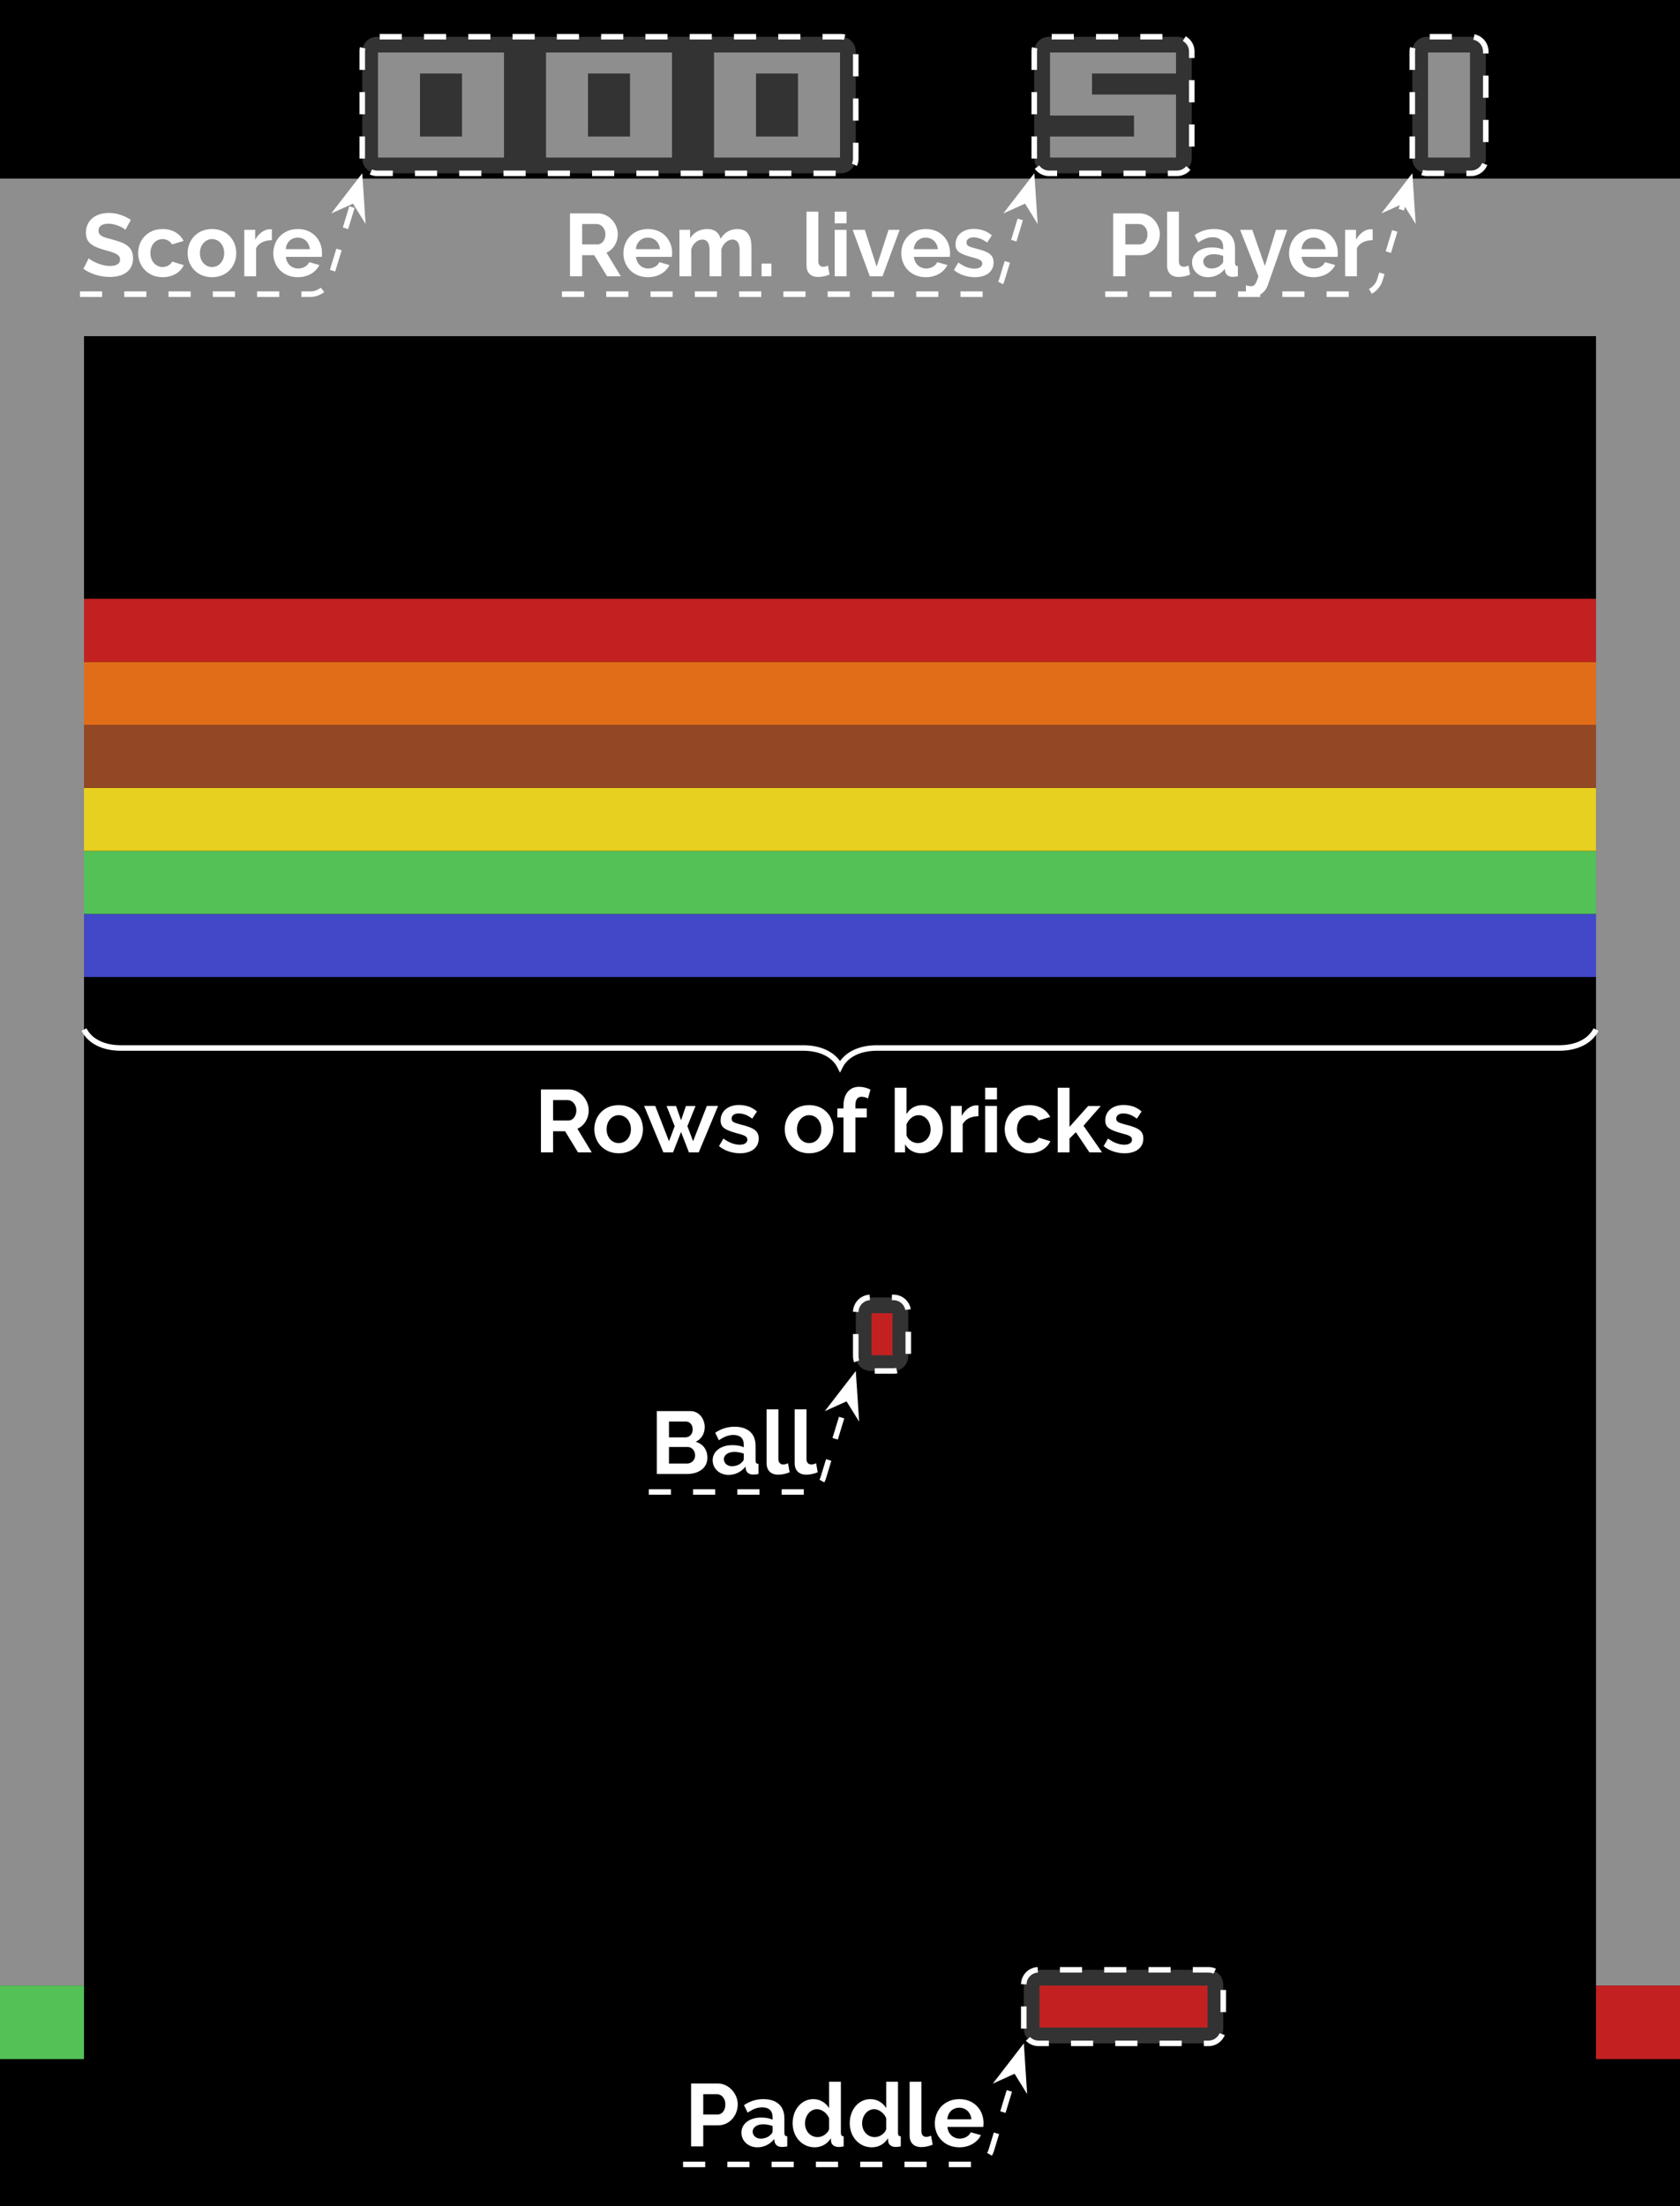<?xml version="1.0" encoding="UTF-8"?>
<svg xmlns="http://www.w3.org/2000/svg" xmlns:xlink="http://www.w3.org/1999/xlink" width="226.785pt" height="297.656pt" viewBox="0 0 226.785 297.656" version="1.1">
<rect x="0" y="0" width="226.785" height="297.656" fill="#333333" stroke="none"/>
<defs>
<g>
<symbol overflow="visible" id="glyph0-0">
<path style="stroke:none;" d=""/>
</symbol>
<symbol overflow="visible" id="glyph0-1">
<path style="stroke:none;" d="M 6.672 -7.609 C 5.922 -8.109 4.891 -8.547 3.703 -8.547 C 1.984 -8.547 0.609 -7.609 0.609 -5.875 C 0.609 -4.578 1.406 -4.047 3.016 -3.578 C 4.344 -3.219 5.219 -2.984 5.219 -2.266 C 5.219 -1.703 4.75 -1.391 3.844 -1.391 C 2.562 -1.391 1.281 -2.141 0.984 -2.422 L 0.266 -1 C 1.25 -0.312 2.562 0.094 3.828 0.094 C 5.484 0.094 6.969 -0.594 6.969 -2.422 C 6.969 -3.984 5.922 -4.5 4.25 -4.938 C 2.969 -5.266 2.312 -5.453 2.312 -6.141 C 2.312 -6.75 2.766 -7.094 3.656 -7.094 C 4.672 -7.094 5.719 -6.5 5.938 -6.266 Z M 6.672 -7.609 "/>
</symbol>
<symbol overflow="visible" id="glyph0-2">
<path style="stroke:none;" d="M 0.328 -3.125 C 0.328 -1.406 1.609 0.125 3.641 0.125 C 5.016 0.125 6.062 -0.562 6.484 -1.5 L 4.922 -1.984 C 4.734 -1.562 4.203 -1.25 3.625 -1.25 C 2.719 -1.25 1.984 -2.031 1.984 -3.125 C 1.984 -4.25 2.703 -5.016 3.625 -5.016 C 4.156 -5.016 4.641 -4.75 4.906 -4.297 L 6.469 -4.766 C 5.984 -5.719 5 -6.375 3.641 -6.375 C 1.594 -6.375 0.328 -4.875 0.328 -3.125 Z M 0.328 -3.125 "/>
</symbol>
<symbol overflow="visible" id="glyph0-3">
<path style="stroke:none;" d="M 3.625 0.125 C 5.672 0.125 6.891 -1.406 6.891 -3.125 C 6.891 -4.859 5.656 -6.375 3.625 -6.375 C 1.594 -6.375 0.328 -4.859 0.328 -3.125 C 0.328 -1.406 1.578 0.125 3.625 0.125 Z M 1.984 -3.125 C 1.984 -4.203 2.703 -5.016 3.625 -5.016 C 4.547 -5.016 5.266 -4.219 5.266 -3.125 C 5.266 -2.031 4.547 -1.25 3.625 -1.25 C 2.703 -1.25 1.984 -2.016 1.984 -3.125 Z M 1.984 -3.125 "/>
</symbol>
<symbol overflow="visible" id="glyph0-4">
<path style="stroke:none;" d="M 4.453 -6.328 C 4.391 -6.344 4.297 -6.344 4.141 -6.344 C 3.469 -6.344 2.641 -5.766 2.203 -4.922 L 2.203 -6.266 L 0.734 -6.266 L 0.734 0 L 2.328 0 L 2.328 -3.797 C 2.672 -4.5 3.484 -4.859 4.453 -4.875 Z M 4.453 -6.328 "/>
</symbol>
<symbol overflow="visible" id="glyph0-5">
<path style="stroke:none;" d="M 3.641 0.125 C 5.016 0.125 6.094 -0.562 6.547 -1.516 L 5.172 -1.906 C 4.969 -1.391 4.328 -1.047 3.688 -1.047 C 2.859 -1.047 2.109 -1.641 2.031 -2.625 L 6.875 -2.625 C 6.891 -2.75 6.906 -2.953 6.906 -3.156 C 6.906 -4.859 5.688 -6.375 3.641 -6.375 C 1.609 -6.375 0.328 -4.875 0.328 -3.094 C 0.328 -1.359 1.609 0.125 3.641 0.125 Z M 2.016 -3.656 C 2.078 -4.594 2.766 -5.219 3.625 -5.219 C 4.5 -5.219 5.172 -4.594 5.266 -3.656 Z M 2.016 -3.656 "/>
</symbol>
<symbol overflow="visible" id="glyph0-6">
<path style="stroke:none;" d="M 2.531 0 L 2.531 -2.844 L 4.156 -2.844 L 5.891 0 L 7.75 0 L 5.812 -3.188 C 6.734 -3.578 7.344 -4.578 7.344 -5.672 C 7.344 -7.047 6.203 -8.484 4.641 -8.484 L 0.891 -8.484 L 0.891 0 Z M 2.531 -7.047 L 4.531 -7.047 C 5.109 -7.047 5.672 -6.453 5.672 -5.672 C 5.672 -4.906 5.219 -4.297 4.609 -4.297 L 2.531 -4.297 Z M 2.531 -7.047 "/>
</symbol>
<symbol overflow="visible" id="glyph0-7">
<path style="stroke:none;" d="M 10.453 -3.906 C 10.453 -5.109 10.125 -6.375 8.578 -6.375 C 7.594 -6.375 6.781 -5.906 6.281 -5.047 C 6.125 -5.781 5.547 -6.375 4.5 -6.375 C 3.484 -6.375 2.641 -5.922 2.172 -5.109 L 2.172 -6.266 L 0.734 -6.266 L 0.734 0 L 2.328 0 L 2.328 -3.656 C 2.562 -4.438 3.203 -4.953 3.828 -4.953 C 4.438 -4.953 4.797 -4.516 4.797 -3.516 L 4.797 0 L 6.391 0 L 6.391 -3.641 C 6.641 -4.422 7.25 -4.953 7.891 -4.953 C 8.5 -4.953 8.859 -4.5 8.859 -3.516 L 8.859 0 L 10.453 0 Z M 10.453 -3.906 "/>
</symbol>
<symbol overflow="visible" id="glyph0-8">
<path style="stroke:none;" d="M 2.016 0 L 2.016 -1.719 L 0.688 -1.719 L 0.688 0 Z M 2.016 0 "/>
</symbol>
<symbol overflow="visible" id="glyph0-9">
<path style="stroke:none;" d="M 0.719 -1.453 C 0.719 -0.469 1.297 0.094 2.297 0.094 C 2.766 0.094 3.391 -0.031 3.828 -0.234 L 3.609 -1.453 C 3.406 -1.344 3.156 -1.281 2.969 -1.281 C 2.562 -1.281 2.312 -1.547 2.312 -2.016 L 2.312 -8.719 L 0.719 -8.719 Z M 0.719 -1.453 "/>
</symbol>
<symbol overflow="visible" id="glyph0-10">
<path style="stroke:none;" d="M 2.328 0 L 2.328 -6.266 L 0.734 -6.266 L 0.734 0 Z M 2.328 -7.141 L 2.328 -8.719 L 0.734 -8.719 L 0.734 -7.141 Z M 2.328 -7.141 "/>
</symbol>
<symbol overflow="visible" id="glyph0-11">
<path style="stroke:none;" d="M 4.141 0 L 6.453 -6.266 L 4.953 -6.266 L 3.344 -1.297 L 1.75 -6.266 L 0.109 -6.266 L 2.422 0 Z M 4.141 0 "/>
</symbol>
<symbol overflow="visible" id="glyph0-12">
<path style="stroke:none;" d="M 3.094 0.125 C 4.656 0.125 5.625 -0.641 5.625 -1.859 C 5.625 -2.922 4.938 -3.328 3.203 -3.75 C 2.281 -4 1.969 -4.109 1.969 -4.547 C 1.969 -5.031 2.391 -5.25 2.922 -5.25 C 3.516 -5.25 4.109 -5.031 4.75 -4.547 L 5.391 -5.516 C 4.703 -6.125 3.875 -6.391 2.938 -6.391 C 1.547 -6.391 0.484 -5.594 0.484 -4.312 C 0.484 -3.359 1.078 -3.016 2.719 -2.562 C 3.688 -2.312 4.094 -2.156 4.094 -1.719 C 4.094 -1.281 3.688 -1.031 3.062 -1.031 C 2.344 -1.031 1.609 -1.312 0.859 -1.859 L 0.266 -0.844 C 0.969 -0.234 2.062 0.125 3.094 0.125 Z M 3.094 0.125 "/>
</symbol>
<symbol overflow="visible" id="glyph0-13">
<path style="stroke:none;" d="M 2.531 0 L 2.531 -2.844 L 4.547 -2.844 C 6.125 -2.844 7.188 -4.219 7.188 -5.672 C 7.188 -7.047 6.047 -8.484 4.484 -8.484 L 0.891 -8.484 L 0.891 0 Z M 2.531 -7.047 L 4.375 -7.047 C 4.953 -7.047 5.516 -6.531 5.516 -5.672 C 5.516 -4.828 5.062 -4.297 4.453 -4.297 L 2.531 -4.297 Z M 2.531 -7.047 "/>
</symbol>
<symbol overflow="visible" id="glyph0-14">
<path style="stroke:none;" d="M 2.438 0.125 C 3.344 0.125 4.172 -0.281 4.734 -1 L 4.766 -0.656 C 4.859 -0.219 5.172 0.078 5.766 0.078 C 5.969 0.078 6.188 0.062 6.484 0 L 6.484 -1.359 C 6.203 -1.375 6.094 -1.5 6.094 -1.844 L 6.094 -3.797 C 6.094 -5.453 5.047 -6.375 3.25 -6.375 C 2.312 -6.375 1.453 -6.109 0.641 -5.562 L 1.141 -4.547 C 1.812 -5.016 2.422 -5.266 3.094 -5.266 C 4.016 -5.266 4.5 -4.797 4.5 -3.969 L 4.5 -3.609 C 4.094 -3.797 3.531 -3.891 2.969 -3.891 C 1.406 -3.891 0.297 -3.062 0.297 -1.859 C 0.297 -0.734 1.219 0.125 2.438 0.125 Z M 2.891 -1.047 C 2.281 -1.047 1.812 -1.453 1.812 -2 C 1.812 -2.562 2.406 -2.984 3.234 -2.984 C 3.641 -2.984 4.109 -2.891 4.5 -2.75 L 4.5 -2.031 C 4.5 -1.875 4.406 -1.703 4.234 -1.578 C 3.953 -1.25 3.438 -1.047 2.891 -1.047 Z M 2.891 -1.047 "/>
</symbol>
<symbol overflow="visible" id="glyph0-15">
<path style="stroke:none;" d="M 0.859 2.609 C 1.141 2.703 1.406 2.734 1.656 2.734 C 2.734 2.734 3.5 2.109 3.797 1.25 L 6.438 -6.266 L 4.922 -6.266 L 3.422 -1.391 L 1.719 -6.266 L 0.078 -6.266 L 2.547 0 C 2.219 1.062 2.016 1.344 1.578 1.344 C 1.406 1.344 1.141 1.297 0.859 1.219 Z M 0.859 2.609 "/>
</symbol>
<symbol overflow="visible" id="glyph0-16">
<path style="stroke:none;" d="M 6.641 -1.5 L 5.875 -3.531 L 6.969 -6.25 L 5.672 -6.25 L 5.016 -4.328 L 4.344 -6.25 L 3.062 -6.25 L 4.156 -3.531 L 3.391 -1.5 L 1.531 -6.266 L 0.031 -6.266 L 2.625 0 L 3.938 0 L 5.016 -2.75 L 6.078 0 L 7.406 0 L 10.016 -6.266 L 8.5 -6.266 Z M 6.641 -1.5 "/>
</symbol>
<symbol overflow="visible" id="glyph0-17">
<path style="stroke:none;" d="M 2.719 0 L 2.719 -4.703 L 4.25 -4.703 L 4.25 -5.922 L 2.719 -5.922 L 2.719 -6.375 C 2.719 -7.094 3 -7.5 3.547 -7.5 C 3.828 -7.5 4.188 -7.406 4.422 -7.266 L 4.75 -8.469 C 4.25 -8.719 3.703 -8.844 3.203 -8.844 C 1.922 -8.844 1.109 -7.859 1.109 -6.312 L 1.109 -5.922 L 0.281 -5.922 L 0.281 -4.703 L 1.109 -4.703 L 1.109 0 Z M 2.719 0 "/>
</symbol>
<symbol overflow="visible" id="glyph0-18">
<path style="stroke:none;" d="M 4.297 0.125 C 5.969 0.125 7.219 -1.297 7.219 -3.109 C 7.219 -4.875 6.109 -6.375 4.484 -6.375 C 3.516 -6.375 2.766 -5.922 2.328 -5.156 L 2.328 -8.719 L 0.734 -8.719 L 0.734 0 L 2.125 0 L 2.125 -1.094 C 2.562 -0.344 3.328 0.125 4.297 0.125 Z M 3.844 -1.25 C 3.234 -1.25 2.547 -1.656 2.328 -2.297 L 2.328 -3.797 C 2.625 -4.469 3.234 -5.016 3.938 -5.016 C 4.906 -5.016 5.578 -4.109 5.578 -3.094 C 5.578 -2.094 4.875 -1.25 3.844 -1.25 Z M 3.844 -1.25 "/>
</symbol>
<symbol overflow="visible" id="glyph0-19">
<path style="stroke:none;" d="M 6.719 0 L 4.219 -3.594 L 6.547 -6.25 L 4.844 -6.25 L 2.328 -3.438 L 2.328 -8.719 L 0.734 -8.719 L 0.734 0 L 2.328 0 L 2.328 -1.859 L 3.188 -2.719 L 5.016 0 Z M 6.719 0 "/>
</symbol>
<symbol overflow="visible" id="glyph0-20">
<path style="stroke:none;" d="M 3.328 0.125 C 4.188 0.125 5.031 -0.297 5.5 -1.094 L 5.531 -0.688 C 5.578 -0.234 5.969 0.078 6.547 0.078 C 6.734 0.078 6.938 0.062 7.234 0 L 7.234 -1.359 C 6.953 -1.375 6.859 -1.5 6.859 -1.844 L 6.859 -8.719 L 5.266 -8.719 L 5.266 -5.156 C 4.844 -5.875 4.062 -6.375 3.141 -6.375 C 1.516 -6.375 0.344 -4.938 0.344 -3.125 C 0.344 -1.312 1.594 0.125 3.328 0.125 Z M 3.734 -1.25 C 2.734 -1.25 2.016 -2.062 2.016 -3.094 C 2.016 -4.094 2.672 -5.016 3.641 -5.016 C 4.297 -5.016 5 -4.484 5.266 -3.797 L 5.266 -2.297 C 5.047 -1.688 4.344 -1.25 3.734 -1.25 Z M 3.734 -1.25 "/>
</symbol>
<symbol overflow="visible" id="glyph0-21">
<path style="stroke:none;" d="M 7.719 -2.188 C 7.719 -3.297 7.109 -4.062 6.141 -4.344 C 6.938 -4.703 7.359 -5.5 7.359 -6.328 C 7.359 -7.391 6.625 -8.484 5.422 -8.484 L 0.891 -8.484 L 0.891 0 L 4.984 0 C 6.484 0 7.719 -0.766 7.719 -2.188 Z M 6.062 -2.5 C 6.062 -1.891 5.578 -1.406 4.984 -1.406 L 2.531 -1.406 L 2.531 -3.641 L 5.062 -3.641 C 5.625 -3.641 6.062 -3.125 6.062 -2.5 Z M 4.812 -7.078 C 5.328 -7.078 5.734 -6.656 5.734 -6.016 C 5.734 -5.344 5.281 -4.938 4.734 -4.938 L 2.531 -4.938 L 2.531 -7.078 Z M 4.812 -7.078 "/>
</symbol>
</g>
<clipPath id="clip1">
  <path d="M 0 24 L 226.785 24 L 226.785 268 L 0 268 Z M 0 24 "/>
</clipPath>
<clipPath id="clip2">
  <path d="M 215 267 L 226.785 267 L 226.785 278 L 215 278 Z M 215 267 "/>
</clipPath>
<clipPath id="clip3">
  <path d="M 0 128 L 226.785 128 L 226.785 155 L 0 155 Z M 0 128 "/>
</clipPath>
<clipPath id="clip4">
  <path d="M 81 268 L 148 268 L 148 297.656 L 81 297.656 Z M 81 268 "/>
</clipPath>
</defs>
<g id="surface1">
<path style=" stroke:none;fill-rule:nonzero;fill:rgb(0%,0%,0%);fill-opacity:1;" d="M 0 297.656 L 0 -0.004 L 226.789 -0.004 L 226.789 297.656 Z M 0 297.656 "/>
<g clip-path="url(#clip1)" clip-rule="nonzero">
<path style=" stroke:none;fill-rule:nonzero;fill:rgb(55.699%,55.699%,55.699%);fill-opacity:1;" d="M 0 267.891 L 0 24.094 L 226.789 24.094 L 226.789 267.891 L 215.449 267.891 L 215.449 45.355 L 11.34 45.355 L 11.34 267.891 Z M 0 267.891 "/>
</g>
<path style=" stroke:none;fill-rule:nonzero;fill:rgb(32.899%,75.699%,34.099%);fill-opacity:1;" d="M 0 277.812 L 0 267.891 L 11.34 267.891 L 11.34 277.812 Z M 0 277.812 "/>
<g clip-path="url(#clip2)" clip-rule="nonzero">
<path style=" stroke:none;fill-rule:nonzero;fill:rgb(76.5%,12.9%,12.9%);fill-opacity:1;" d="M 215.449 277.812 L 215.449 267.891 L 226.789 267.891 L 226.789 277.812 Z M 215.449 277.812 "/>
</g>
<path style="fill-rule:nonzero;fill:rgb(100%,100%,100%);fill-opacity:0.2;stroke-width:0.747;stroke-linecap:butt;stroke-linejoin:miter;stroke:rgb(100%,100%,100%);stroke-opacity:1;stroke-dasharray:2.989,2.989;stroke-miterlimit:10;" d="M 48.902 276.265 L 48.902 290.707 C 48.902 291.808 49.793 292.699 50.895 292.699 L 113.527 292.699 C 114.629 292.699 115.52 291.808 115.52 290.707 L 115.52 276.265 C 115.52 275.164 114.629 274.273 113.527 274.273 L 50.895 274.273 C 49.793 274.273 48.902 275.164 48.902 276.265 Z M 48.902 276.265 " transform="matrix(1,0,0,-1,0,297.656)"/>
<path style=" stroke:none;fill-rule:evenodd;fill:rgb(55.699%,55.699%,55.699%);fill-opacity:1;" d="M 51.027 21.258 L 51.027 7.082 L 68.035 7.082 L 68.035 21.258 Z M 56.695 18.422 L 56.695 9.918 L 62.367 9.918 L 62.367 18.422 Z M 56.695 18.422 "/>
<path style=" stroke:none;fill-rule:evenodd;fill:rgb(55.699%,55.699%,55.699%);fill-opacity:1;" d="M 73.707 21.258 L 73.707 7.082 L 90.715 7.082 L 90.715 21.258 Z M 79.375 18.422 L 79.375 9.918 L 85.047 9.918 L 85.047 18.422 Z M 79.375 18.422 "/>
<path style=" stroke:none;fill-rule:evenodd;fill:rgb(55.699%,55.699%,55.699%);fill-opacity:1;" d="M 96.387 21.258 L 96.387 7.082 L 113.395 7.082 L 113.395 21.258 Z M 102.055 18.422 L 102.055 9.918 L 107.723 9.918 L 107.723 18.422 Z M 102.055 18.422 "/>
<g style="fill:rgb(100%,100%,100%);fill-opacity:1;">
  <use xlink:href="#glyph0-1" x="10.99" y="37.275"/>
  <use xlink:href="#glyph0-2" x="18.319" y="37.275"/>
</g>
<g style="fill:rgb(100%,100%,100%);fill-opacity:1;">
  <use xlink:href="#glyph0-3" x="25.001" y="37.275"/>
  <use xlink:href="#glyph0-4" x="32.246" y="37.275"/>
</g>
<g style="fill:rgb(100%,100%,100%);fill-opacity:1;">
  <use xlink:href="#glyph0-5" x="36.562" y="37.275"/>
</g>
<path style="fill:none;stroke-width:0.747;stroke-linecap:butt;stroke-linejoin:miter;stroke:rgb(100%,100%,100%);stroke-opacity:1;stroke-dasharray:2.989,2.989;stroke-miterlimit:10;" d="M 10.793 257.965 L 41.934 257.965 C 43.035 257.965 44.188 258.82 44.508 259.875 L 47.742 270.476 " transform="matrix(1,0,0,-1,0,297.656)"/>
<path style="fill-rule:nonzero;fill:rgb(100%,100%,100%);fill-opacity:1;stroke-width:0.747;stroke-linecap:butt;stroke-linejoin:miter;stroke:rgb(100%,100%,100%);stroke-opacity:1;stroke-miterlimit:10;" d="M 5.287 -0.001 L 1.207 1.544 L 2.559 -0.001 L 1.206 -1.543 Z M 5.287 -0.001 " transform="matrix(0.292,-0.958,-0.958,-0.292,47.049,29.451)"/>
<path style="fill-rule:nonzero;fill:rgb(100%,100%,100%);fill-opacity:0.2;stroke-width:0.747;stroke-linecap:butt;stroke-linejoin:miter;stroke:rgb(100%,100%,100%);stroke-opacity:1;stroke-dasharray:2.989,2.989;stroke-miterlimit:10;" d="M 139.617 276.265 L 139.617 290.707 C 139.617 291.808 140.508 292.699 141.609 292.699 L 158.887 292.699 C 159.984 292.699 160.879 291.808 160.879 290.707 L 160.879 276.265 C 160.879 275.164 159.984 274.273 158.887 274.273 L 141.609 274.273 C 140.508 274.273 139.617 275.164 139.617 276.265 Z M 139.617 276.265 " transform="matrix(1,0,0,-1,0,297.656)"/>
<path style=" stroke:none;fill-rule:nonzero;fill:rgb(55.699%,55.699%,55.699%);fill-opacity:1;" d="M 141.742 21.258 L 158.75 21.258 L 158.75 12.754 L 147.414 12.754 L 147.414 9.918 L 158.75 9.918 L 158.75 7.082 L 141.742 7.082 L 141.742 15.59 L 153.082 15.59 L 153.082 18.422 L 141.742 18.422 Z M 141.742 21.258 "/>
<g style="fill:rgb(100%,100%,100%);fill-opacity:1;">
  <use xlink:href="#glyph0-6" x="76.054" y="37.275"/>
</g>
<g style="fill:rgb(100%,100%,100%);fill-opacity:1;">
  <use xlink:href="#glyph0-5" x="83.825" y="37.275"/>
  <use xlink:href="#glyph0-7" x="90.986" y="37.275"/>
  <use xlink:href="#glyph0-8" x="102.116" y="37.275"/>
</g>
<g style="fill:rgb(100%,100%,100%);fill-opacity:1;">
  <use xlink:href="#glyph0-9" x="108.154" y="37.275"/>
  <use xlink:href="#glyph0-10" x="111.944" y="37.275"/>
  <use xlink:href="#glyph0-11" x="114.992" y="37.275"/>
</g>
<g style="fill:rgb(100%,100%,100%);fill-opacity:1;">
  <use xlink:href="#glyph0-5" x="121.34" y="37.275"/>
  <use xlink:href="#glyph0-12" x="128.501" y="37.275"/>
</g>
<path style="fill:none;stroke-width:0.747;stroke-linecap:butt;stroke-linejoin:miter;stroke:rgb(100%,100%,100%);stroke-opacity:1;stroke-dasharray:2.989,2.989;stroke-miterlimit:10;" d="M 75.859 257.965 L 132.66 257.965 C 133.758 257.965 134.91 258.82 135.234 259.875 L 138.465 270.476 " transform="matrix(1,0,0,-1,0,297.656)"/>
<path style="fill-rule:nonzero;fill:rgb(100%,100%,100%);fill-opacity:1;stroke-width:0.747;stroke-linecap:butt;stroke-linejoin:miter;stroke:rgb(100%,100%,100%);stroke-opacity:1;stroke-miterlimit:10;" d="M 5.288 -0.002 L 1.207 1.545 L 2.559 -0.001 L 1.206 -1.543 Z M 5.288 -0.002 " transform="matrix(0.292,-0.958,-0.958,-0.292,137.772,29.451)"/>
<path style="fill-rule:nonzero;fill:rgb(100%,100%,100%);fill-opacity:0.2;stroke-width:0.747;stroke-linecap:butt;stroke-linejoin:miter;stroke:rgb(100%,100%,100%);stroke-opacity:1;stroke-dasharray:2.989,2.989;stroke-miterlimit:10;" d="M 190.645 276.265 L 190.645 290.707 C 190.645 291.808 191.535 292.699 192.637 292.699 L 198.574 292.699 C 199.676 292.699 200.566 291.808 200.566 290.707 L 200.566 276.265 C 200.566 275.164 199.676 274.273 198.574 274.273 L 192.637 274.273 C 191.535 274.273 190.645 275.164 190.645 276.265 Z M 190.645 276.265 " transform="matrix(1,0,0,-1,0,297.656)"/>
<path style=" stroke:none;fill-rule:nonzero;fill:rgb(55.699%,55.699%,55.699%);fill-opacity:1;" d="M 192.77 21.258 L 192.77 7.082 L 198.441 7.082 L 198.441 21.258 Z M 192.77 21.258 "/>
<g style="fill:rgb(100%,100%,100%);fill-opacity:1;">
  <use xlink:href="#glyph0-13" x="149.38" y="37.275"/>
  <use xlink:href="#glyph0-9" x="156.828" y="37.275"/>
  <use xlink:href="#glyph0-14" x="160.618" y="37.275"/>
</g>
<g style="fill:rgb(100%,100%,100%);fill-opacity:1;">
  <use xlink:href="#glyph0-15" x="167.325" y="37.275"/>
</g>
<g style="fill:rgb(100%,100%,100%);fill-opacity:1;">
  <use xlink:href="#glyph0-5" x="173.685" y="37.275"/>
  <use xlink:href="#glyph0-4" x="180.846" y="37.275"/>
</g>
<path style="fill:none;stroke-width:0.747;stroke-linecap:butt;stroke-linejoin:miter;stroke:rgb(100%,100%,100%);stroke-opacity:1;stroke-dasharray:2.989,2.989;stroke-miterlimit:10;" d="M 149.191 257.965 L 183.691 257.965 C 184.793 257.965 185.945 258.82 186.266 259.875 L 189.496 270.476 " transform="matrix(1,0,0,-1,0,297.656)"/>
<path style="fill-rule:nonzero;fill:rgb(100%,100%,100%);fill-opacity:1;stroke-width:0.747;stroke-linecap:butt;stroke-linejoin:miter;stroke:rgb(100%,100%,100%);stroke-opacity:1;stroke-miterlimit:10;" d="M 5.287 0.001 L 1.207 1.545 L 2.559 -0.001 L 1.205 -1.543 Z M 5.287 0.001 " transform="matrix(0.292,-0.958,-0.958,-0.292,188.803,29.451)"/>
<path style=" stroke:none;fill-rule:nonzero;fill:rgb(25.899%,28.2%,78.4%);fill-opacity:1;" d="M 11.34 131.816 L 11.34 123.312 L 215.449 123.312 L 215.449 131.816 Z M 11.34 131.816 "/>
<path style=" stroke:none;fill-rule:nonzero;fill:rgb(32.899%,75.699%,34.099%);fill-opacity:1;" d="M 11.34 123.312 L 11.34 114.809 L 215.449 114.809 L 215.449 123.312 Z M 11.34 123.312 "/>
<path style=" stroke:none;fill-rule:nonzero;fill:rgb(90.599%,81.599%,12.199%);fill-opacity:1;" d="M 11.34 114.809 L 11.34 106.305 L 215.449 106.305 L 215.449 114.809 Z M 11.34 114.809 "/>
<path style=" stroke:none;fill-rule:nonzero;fill:rgb(57.599%,28.2%,14.499%);fill-opacity:1;" d="M 11.34 106.305 L 11.34 97.797 L 215.449 97.797 L 215.449 106.305 Z M 11.34 106.305 "/>
<path style=" stroke:none;fill-rule:nonzero;fill:rgb(88.199%,42.699%,9.799%);fill-opacity:1;" d="M 11.34 97.797 L 11.34 89.293 L 215.449 89.293 L 215.449 97.797 Z M 11.34 97.797 "/>
<path style=" stroke:none;fill-rule:nonzero;fill:rgb(76.5%,12.9%,12.9%);fill-opacity:1;" d="M 11.34 89.293 L 11.34 80.789 L 215.449 80.789 L 215.449 89.293 Z M 11.34 89.293 "/>
<g clip-path="url(#clip3)" clip-rule="nonzero">
<path style="fill:none;stroke-width:0.747;stroke-linecap:butt;stroke-linejoin:miter;stroke:rgb(100%,100%,100%);stroke-opacity:1;stroke-miterlimit:10;" d="M 11.34 158.754 C 12.086 157.258 13.832 156.261 16.32 156.261 L 108.414 156.261 C 110.902 156.261 112.648 155.265 113.395 153.769 C 114.141 155.265 115.887 156.261 118.375 156.261 L 210.469 156.261 C 212.957 156.261 214.703 157.258 215.449 158.754 " transform="matrix(1,0,0,-1,0,297.656)"/>
</g>
<g style="fill:rgb(100%,100%,100%);fill-opacity:1;">
  <use xlink:href="#glyph0-6" x="72.13" y="155.475"/>
</g>
<g style="fill:rgb(100%,100%,100%);fill-opacity:1;">
  <use xlink:href="#glyph0-3" x="79.901" y="155.475"/>
</g>
<g style="fill:rgb(100%,100%,100%);fill-opacity:1;">
  <use xlink:href="#glyph0-16" x="86.919" y="155.475"/>
</g>
<g style="fill:rgb(100%,100%,100%);fill-opacity:1;">
  <use xlink:href="#glyph0-12" x="96.794" y="155.475"/>
</g>
<g style="fill:rgb(100%,100%,100%);fill-opacity:1;">
  <use xlink:href="#glyph0-3" x="105.605" y="155.475"/>
</g>
<g style="fill:rgb(100%,100%,100%);fill-opacity:1;">
  <use xlink:href="#glyph0-17" x="112.754" y="155.475"/>
</g>
<g style="fill:rgb(100%,100%,100%);fill-opacity:1;">
  <use xlink:href="#glyph0-18" x="120.046" y="155.475"/>
  <use xlink:href="#glyph0-4" x="127.626" y="155.475"/>
  <use xlink:href="#glyph0-10" x="132.253" y="155.475"/>
  <use xlink:href="#glyph0-2" x="135.301" y="155.475"/>
  <use xlink:href="#glyph0-19" x="142.044" y="155.475"/>
  <use xlink:href="#glyph0-12" x="148.715" y="155.475"/>
</g>
<path style="fill-rule:nonzero;fill:rgb(100%,100%,100%);fill-opacity:0.2;stroke-width:0.747;stroke-linecap:butt;stroke-linejoin:miter;stroke:rgb(100%,100%,100%);stroke-opacity:1;stroke-dasharray:2.989,2.989;stroke-miterlimit:10;" d="M 138.199 23.961 L 138.199 29.898 C 138.199 31 139.09 31.89 140.191 31.89 L 163.137 31.89 C 164.238 31.89 165.129 31 165.129 29.898 L 165.129 23.961 C 165.129 22.863 164.238 21.968 163.137 21.968 L 140.191 21.968 C 139.09 21.968 138.199 22.863 138.199 23.961 Z M 138.199 23.961 " transform="matrix(1,0,0,-1,0,297.656)"/>
<path style=" stroke:none;fill-rule:nonzero;fill:rgb(76.5%,12.9%,12.9%);fill-opacity:1;" d="M 140.324 273.559 L 140.324 267.891 L 163.004 267.891 L 163.004 273.559 Z M 140.324 273.559 "/>
<g style="fill:rgb(100%,100%,100%);fill-opacity:1;">
  <use xlink:href="#glyph0-13" x="92.401" y="289.589"/>
</g>
<g style="fill:rgb(100%,100%,100%);fill-opacity:1;">
  <use xlink:href="#glyph0-14" x="99.789" y="289.589"/>
  <use xlink:href="#glyph0-20" x="106.652" y="289.589"/>
  <use xlink:href="#glyph0-20" x="114.363" y="289.589"/>
  <use xlink:href="#glyph0-9" x="122.074" y="289.589"/>
  <use xlink:href="#glyph0-5" x="125.864" y="289.589"/>
</g>
<g clip-path="url(#clip4)" clip-rule="nonzero">
<path style="fill:none;stroke-width:0.747;stroke-linecap:butt;stroke-linejoin:miter;stroke:rgb(100%,100%,100%);stroke-opacity:1;stroke-dasharray:2.989,2.989;stroke-miterlimit:10;" d="M 92.207 5.633 L 131.242 5.633 C 132.344 5.633 133.496 6.488 133.816 7.543 L 137.047 18.16 " transform="matrix(1,0,0,-1,0,297.656)"/>
</g>
<path style="fill-rule:nonzero;fill:rgb(100%,100%,100%);fill-opacity:1;stroke-width:0.747;stroke-linecap:butt;stroke-linejoin:miter;stroke:rgb(100%,100%,100%);stroke-opacity:1;stroke-miterlimit:10;" d="M 5.288 -0.001 L 1.205 1.542 L 2.56 0 L 1.206 -1.541 Z M 5.288 -0.001 " transform="matrix(0.292,-0.958,-0.958,-0.292,136.356,281.768)"/>
<path style="fill-rule:nonzero;fill:rgb(100%,100%,100%);fill-opacity:0.2;stroke-width:0.747;stroke-linecap:butt;stroke-linejoin:miter;stroke:rgb(100%,100%,100%);stroke-opacity:1;stroke-dasharray:2.989,2.989;stroke-miterlimit:10;" d="M 115.52 114.679 L 115.52 120.613 C 115.52 121.715 116.414 122.609 117.512 122.609 L 120.613 122.609 C 121.715 122.609 122.609 121.715 122.609 120.613 L 122.609 114.679 C 122.609 113.578 121.715 112.687 120.613 112.687 L 117.512 112.687 C 116.414 112.687 115.52 113.578 115.52 114.679 Z M 115.52 114.679 " transform="matrix(1,0,0,-1,0,297.656)"/>
<path style=" stroke:none;fill-rule:nonzero;fill:rgb(76.5%,12.9%,12.9%);fill-opacity:1;" d="M 117.645 182.844 L 117.645 177.176 L 120.48 177.176 L 120.48 182.844 Z M 117.645 182.844 "/>
<g style="fill:rgb(100%,100%,100%);fill-opacity:1;">
  <use xlink:href="#glyph0-21" x="87.774" y="198.869"/>
  <use xlink:href="#glyph0-14" x="95.904" y="198.869"/>
  <use xlink:href="#glyph0-9" x="102.766" y="198.869"/>
  <use xlink:href="#glyph0-9" x="106.556" y="198.869"/>
</g>
<path style="fill:none;stroke-width:0.747;stroke-linecap:butt;stroke-linejoin:miter;stroke:rgb(100%,100%,100%);stroke-opacity:1;stroke-dasharray:2.989,2.989;stroke-miterlimit:10;" d="M 87.582 96.359 L 108.559 96.359 C 109.66 96.359 110.812 97.215 111.133 98.269 L 114.367 108.879 " transform="matrix(1,0,0,-1,0,297.656)"/>
<path style="fill-rule:nonzero;fill:rgb(100%,100%,100%);fill-opacity:1;stroke-width:0.747;stroke-linecap:butt;stroke-linejoin:miter;stroke:rgb(100%,100%,100%);stroke-opacity:1;stroke-miterlimit:10;" d="M 5.285 0.001 L 1.206 1.544 L 2.558 -0.001 L 1.208 -1.542 Z M 5.285 0.001 " transform="matrix(0.292,-0.958,-0.958,-0.292,113.674,191.047)"/>
</g>
</svg>
